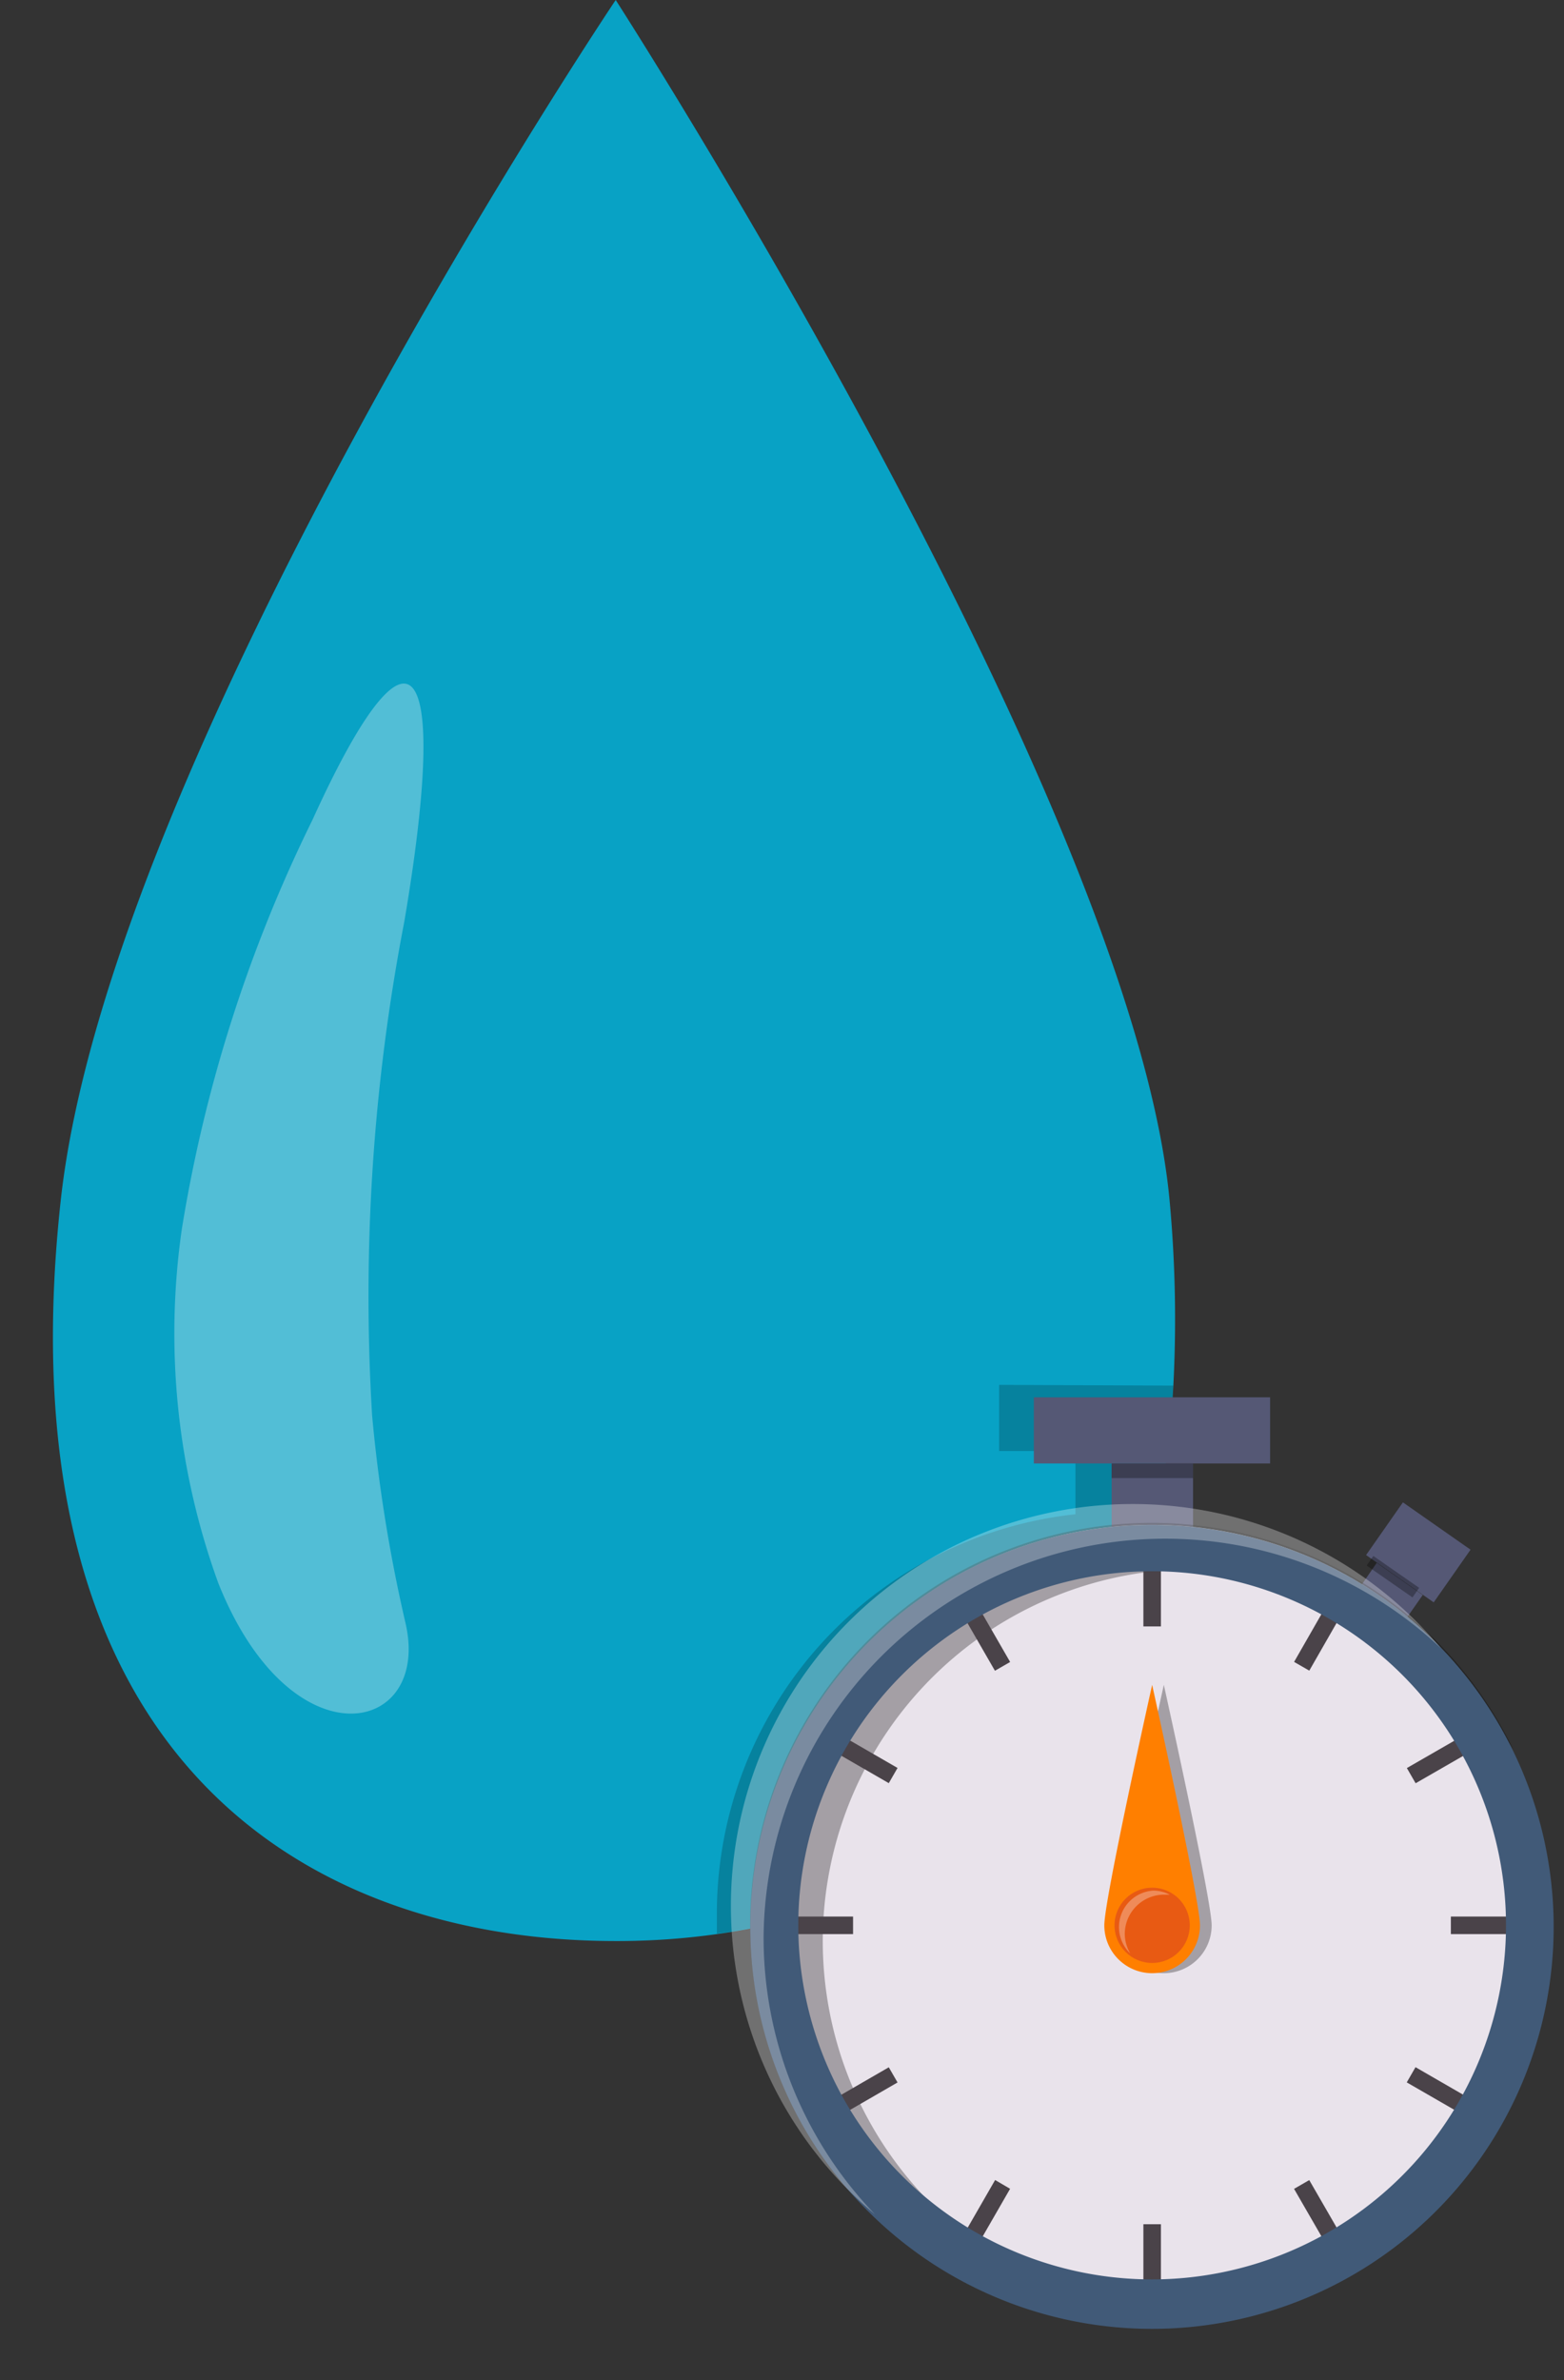 <svg xmlns="http://www.w3.org/2000/svg" viewBox="-1.45 0 42.828 65.136"><rect x="-1.45" y="0" width="42.828" height="65.136" fill="#333333" stroke="none"/><title>Depositphotos_103439008_03</title><g data-name="Layer 2"><path d="M30.58 32.88C29.59 22 15.41 0 15.41 0S1.53 20.68.21 32.88C-1.45 48.17 7 53.12 15.41 53.12a19.59 19.59 0 0 0 2.77-.19c6.34-.89 11.93-5.06 12.5-15a35.08 35.08 0 0 0-.1-5.05z" fill="#08a2c5"/><path d="M9.62 25.23c1.26-7.4.19-8.74-2.51-2.8a39.6 39.6 0 0 0-3.58 11.2 20 20 0 0 0 1 9.7c2 5 5.85 4.15 5.12 1.07a42 42 0 0 1-.91-5.66 54 54 0 0 1 .88-13.51z" fill="#fff" opacity=".3"/><path d="M30.68 37.92c-.57 9.95-6.16 14.12-12.5 15v-.57A11 11 0 0 1 28 41.44v-1.73h-2.09V37.9z" opacity=".2"/><path fill="#555875" d="M36.9 44.52l-1.25-.88.6-.87 1.26.88-.61.87z"/><path fill="#555875" d="M35.958 42.557l1.009-1.442 1.852 1.295-1.009 1.442z"/><path opacity=".3" d="M35.975 42.844l.182-.262 1.255.872-.183.262z"/><path fill="#555875" d="M28.99 40.05h2.23v2.32h-2.23z"/><path fill="#555875" d="M26.86 38.24h6.47v1.81h-6.47z"/><path opacity=".3" d="M28.99 40.05h2.23v.4h-2.23z"/><circle cx="30.1" cy="52.69" r="10.96" fill="#e9e3eb"/><path d="M31.21 63.3A10.18 10.18 0 1 1 40 47.9a11 11 0 1 0-5.68 14.93 10.17 10.17 0 0 1-3.11.47z" opacity=".3"/><path fill="#4a4349" d="M29.86 42.68h.48v1.83h-.48z"/><path fill="#4a4349" d="M24.886 44.146l.416-.24.909 1.577-.416.24z"/><path fill="#4a4349" d="M21.312 47.889l.24-.416 1.576.91-.24.416z"/><path fill="#4a4349" d="M20.09 52.45h1.82v.48h-1.82z"/><path fill="#4a4349" d="M21.312 57.486l1.576-.911.24.415-1.576.911z"/><path fill="#4a4349" d="M25.3 61.48l-.41-.24.91-1.58.41.24-.91 1.58z"/><path fill="#4a4349" d="M29.86 60.87h.48v1.82h-.48z"/><path fill="#4a4349" d="M33.986 59.902l.416-.24.91 1.576-.416.24z"/><path fill="#4a4349" d="M37.072 56.988l.24-.416 1.576.91-.24.415z"/><path fill="#4a4349" d="M38.28 52.45h1.82v.48h-1.82z"/><path fill="#4a4349" d="M37.075 48.386l1.578-.908.24.416-1.578.908z"/><path fill="#4a4349" d="M33.987 45.481l.905-1.579.416.239-.905 1.579z"/><path d="M31.21 41.79a11 11 0 0 0-2.23 0 11 11 0 1 0 2.23 0zM30.1 62.38a9.69 9.69 0 1 1 9.69-9.69 9.7 9.7 0 0 1-9.69 9.69z" fill="#415a78"/><path d="M19.46 53A11 11 0 0 1 38 45.1a11 11 0 1 0-15.49 15.5 10.92 10.92 0 0 1-3.05-7.6z" fill="#fff" opacity=".3"/><path d="M31.73 52.69a1.31 1.31 0 1 1-2.62 0c0-.72 1.31-6.58 1.31-6.58s1.31 5.89 1.31 6.58z" opacity=".3"/><path d="M31.41 52.69a1.31 1.31 0 1 1-2.62 0c0-.72 1.31-6.58 1.31-6.58s1.31 5.89 1.31 6.58z" fill="#ff7f00"/><circle cx="30.1" cy="52.69" r="1.03" fill="#e85a13"/><path d="M29.35 52.93a1.08 1.08 0 0 1 1.08-1.08h.15a1 1 0 0 0-.45-.11 1 1 0 0 0-.63 1.72 1.08 1.08 0 0 1-.15-.53z" fill="#fff" opacity=".3"/></g></svg>